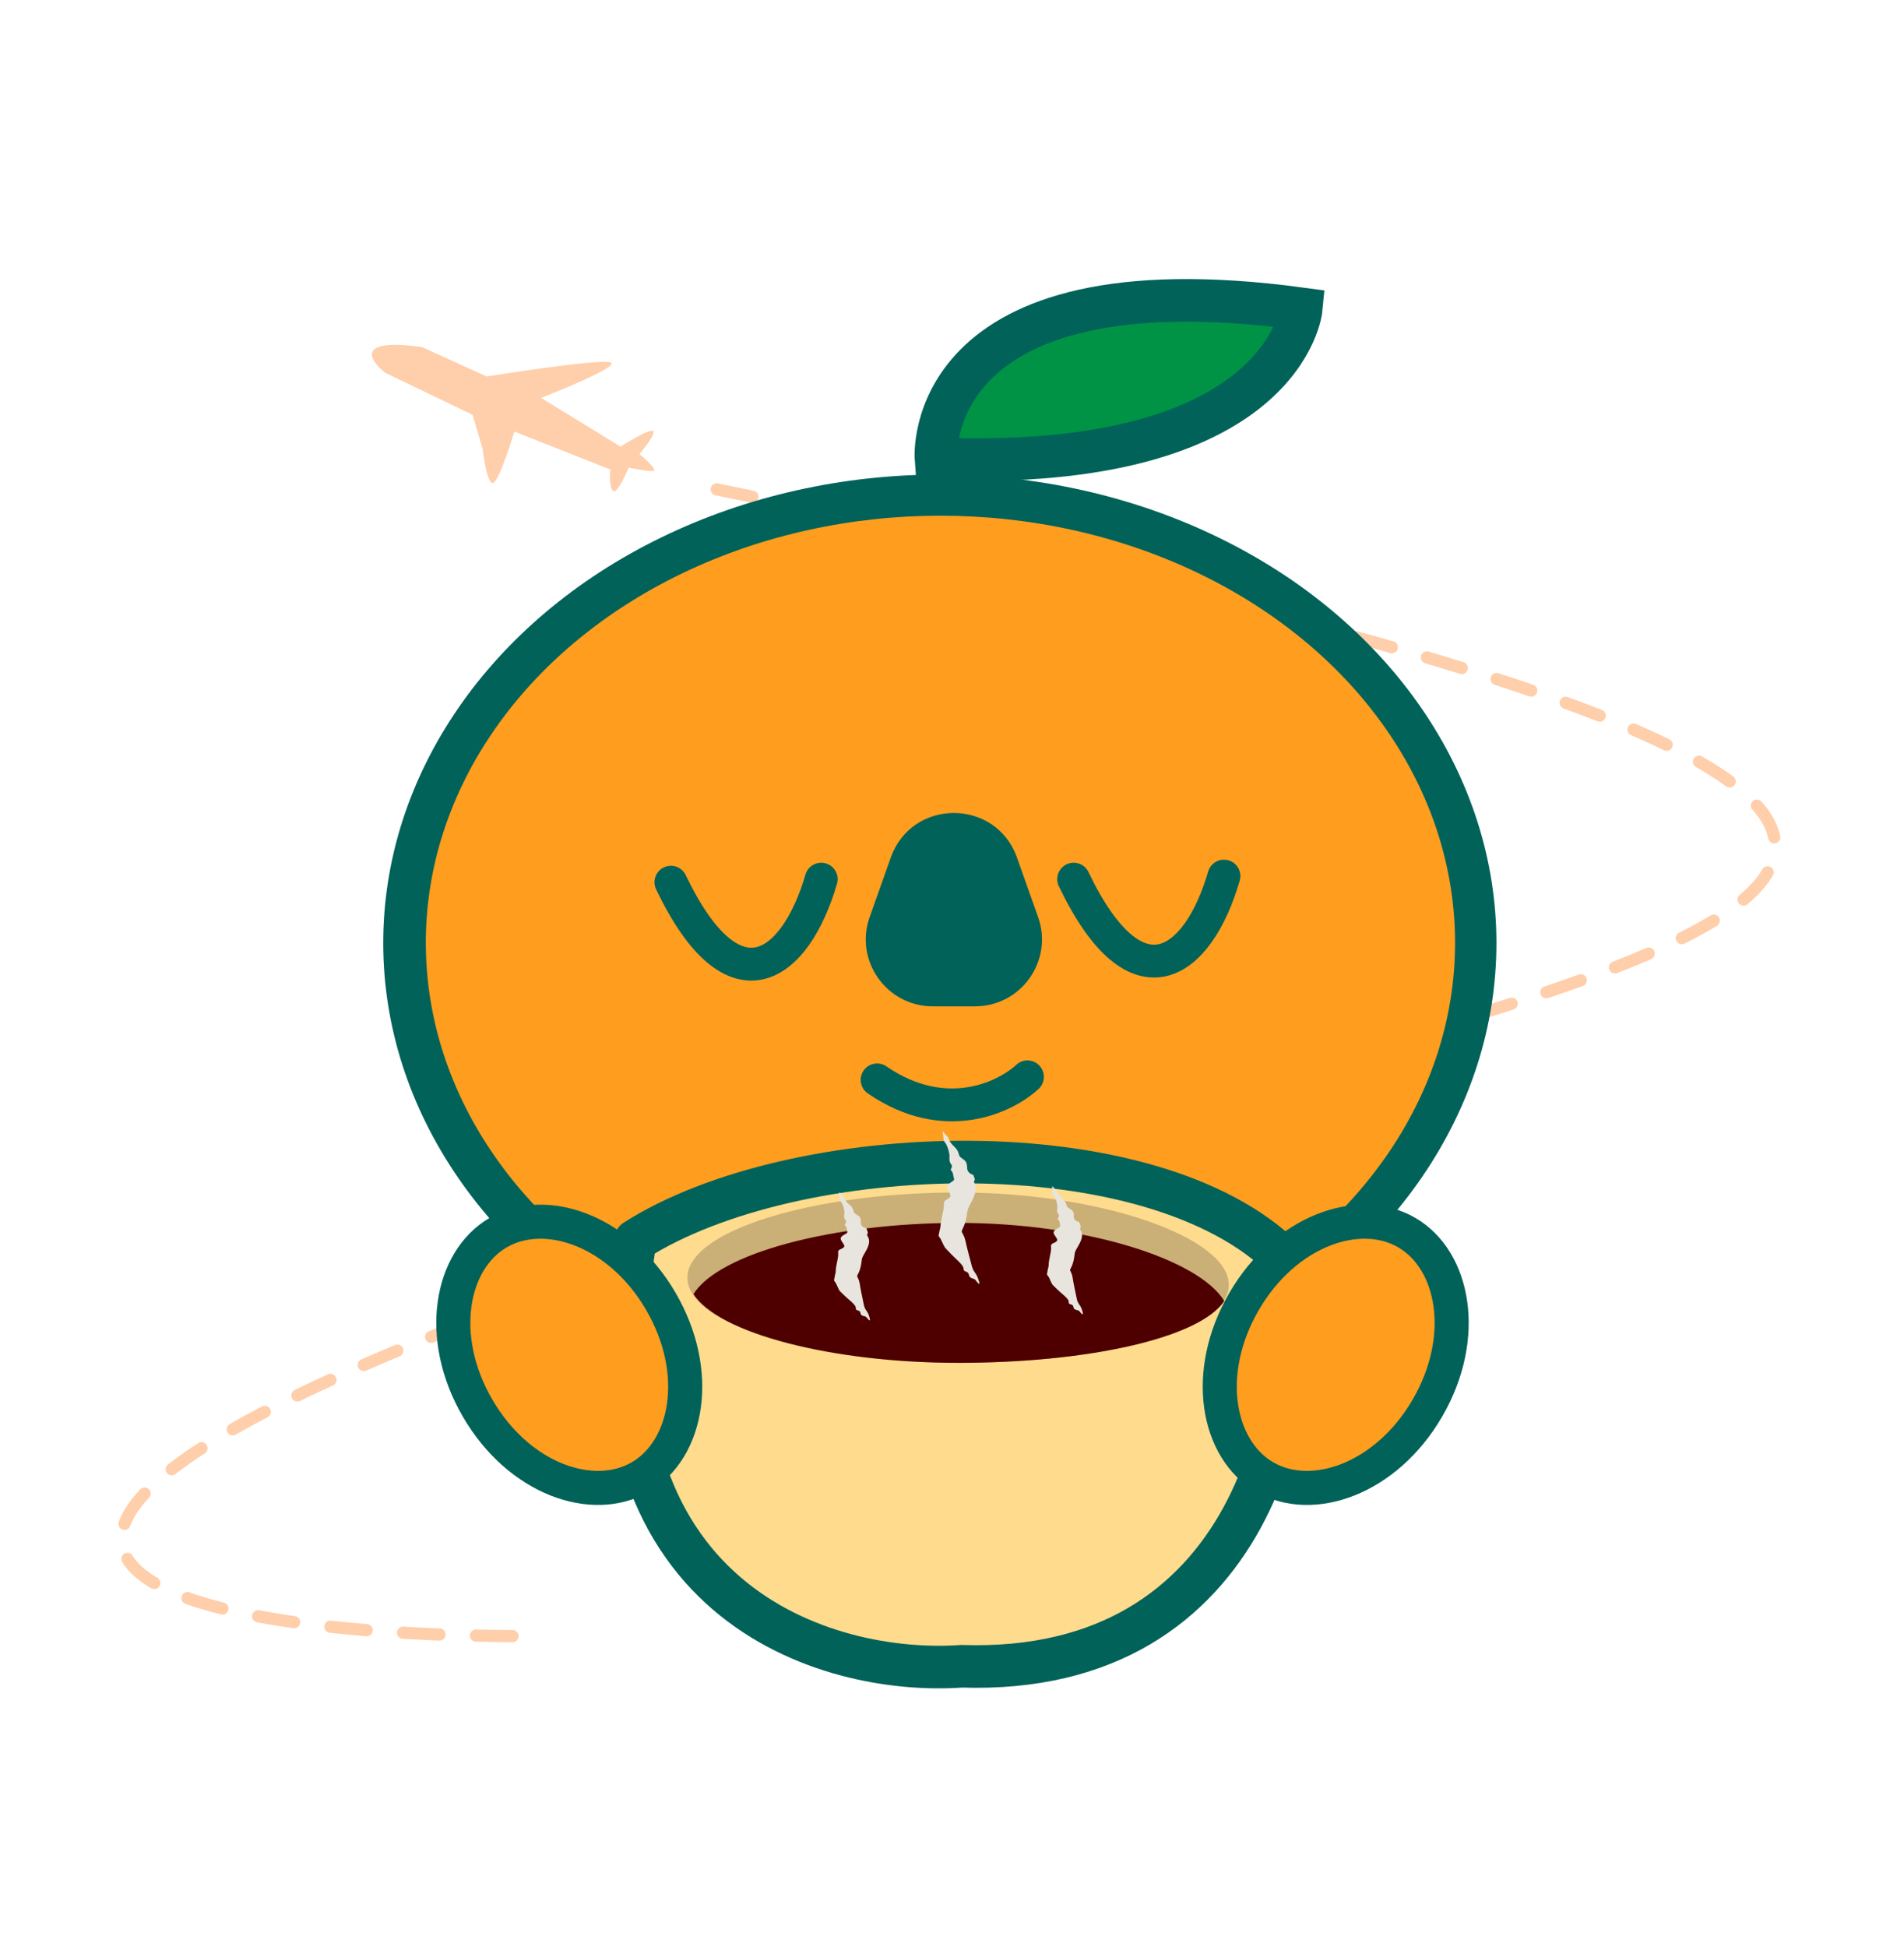 <svg width="313" height="320" viewBox="0 0 313 320" fill="none" xmlns="http://www.w3.org/2000/svg">
<path d="M84.253 268.913C19.086 268.58 -53.147 251.113 179.253 183.913C310.753 150.747 369.253 131.413 115.253 79.913" stroke="#FFCEAA" stroke-width="2" stroke-linecap="round" stroke-dasharray="6 6"/>
<path d="M107.429 70.928C107.245 70.087 102 73.413 102 73.413L88.955 65.395C88.955 65.395 102.238 60.22 100.369 59.567C98.5 58.913 80.001 61.885 80.001 61.885L69.386 57.055C58.339 55.494 60.742 59.213 63.324 61.267L77.698 68.186L79.342 73.786C79.342 73.786 79.973 79.359 80.986 79.386C82 79.413 84.553 70.928 84.553 70.928L100.361 77.181C100.361 77.181 100.014 79.903 100.757 80.658C101.5 81.413 103.342 76.841 103.342 76.841C103.342 76.841 106.674 77.584 107.429 77.382C108.185 77.181 105.103 74.628 105.103 74.628C105.103 74.628 107.614 71.77 107.429 70.928Z" fill="#FFCEAA"/>
<path d="M153.862 75.413C153.862 75.413 151.246 42.286 213.915 50.752C213.915 50.752 211.371 77.676 153.862 75.413Z" fill="#009245" stroke="#006259" stroke-width="7" stroke-miterlimit="10"/>
<ellipse cx="154.5" cy="155" rx="91.5" ry="77" fill="#006259"/>
<ellipse cx="154.6" cy="154.959" rx="84.6" ry="70.2" fill="#FF9D1F"/>
<path d="M146.439 140.945C149.907 131.184 163.71 131.184 167.178 140.945L170.65 150.717C173.195 157.881 167.883 165.405 160.281 165.405H153.337C145.734 165.405 140.422 157.881 142.967 150.717L146.439 140.945Z" fill="#006259"/>
<path d="M168.899 176.992C165.306 180.354 155.336 185.162 144.191 177.495M135 144.5C130.77 159.029 120.64 166.614 110.292 145.003M201.208 143.997C196.978 158.526 186.848 166.111 176.5 144.5" stroke="#006259" stroke-width="5.4" stroke-linecap="round"/>
<path fill-rule="evenodd" clip-rule="evenodd" d="M104.428 203.895C130.548 187.224 189.327 185.144 211.218 207.022C214.987 229.506 206.362 275.471 158.074 273.869C136.181 275.433 94.802 263.627 104.428 203.895Z" fill="#FFDB8D" stroke="#006259" stroke-width="7" stroke-linejoin="round"/>
<path d="M202 211.167C202 218.899 181.18 224 157.459 224C133.738 224 113 217.732 113 210C113 202.268 133.738 196 157.459 196C181.18 196 202 203.435 202 211.167Z" fill="#CAAF77"/>
<path d="M157.598 201C178.46 201 197.076 206.957 201.261 213.841C197.077 220.052 178.46 224 157.598 224C136.713 224 118.143 219.14 114 212.701C118.144 206.033 136.714 201 157.598 201Z" fill="#4E0000"/>
<path d="M105.263 242.763C113.053 238.232 115.452 225.609 108.649 213.913C101.846 202.217 89.688 198.063 81.898 202.594C74.108 207.125 71.708 219.748 78.511 231.444C85.314 243.14 97.473 247.294 105.263 242.763Z" fill="#FF9D1F" stroke="#006259" stroke-width="5.6" stroke-linejoin="round"/>
<path d="M207.897 242.763C200.107 238.232 197.708 225.609 204.511 213.913C211.314 202.217 223.472 198.063 231.262 202.594C239.053 207.125 241.452 219.748 234.649 231.444C227.846 243.14 215.687 247.294 207.897 242.763Z" fill="#FF9D1F" stroke="#006259" stroke-width="5.6" stroke-linejoin="round"/>
<path d="M138.702 205.018C139.147 204.61 137.89 203.875 138.28 203.338C138.661 202.808 139.366 202.888 139.445 202.204L139.524 203.171C139.519 203.163 139.514 203.155 139.509 203.147C139.133 202.541 139.313 201.689 138.97 201.496C138.638 201.298 139.33 200.959 139.024 200.605C138.727 200.247 138.738 199.947 138.804 199.491C138.881 199.03 138.566 197.857 138.233 197.527C137.916 197.189 138.049 196.587 137.984 196.289C137.967 196.194 137.963 196.116 137.965 196.053C137.966 196.027 137.983 196.007 138.004 195.998C138.004 195.998 138.004 195.998 138.004 195.998C138.03 195.987 138.062 195.991 138.078 196.018C138.157 196.146 138.292 196.329 138.524 196.514C138.972 196.852 138.748 197.009 139.181 197.541C139.619 198.071 140.157 198.268 140.325 199.044C140.453 199.838 141.578 199.539 141.517 200.765C141.447 201.555 141.895 201.688 142.439 201.892L142.671 202.607L142.529 202.996C142.701 203.283 142.878 203.607 142.875 204.02C142.88 205.151 141.788 206.297 141.686 206.952C141.675 207.031 141.664 207.114 141.652 207.2C141.571 207.825 141.47 208.609 141.069 209.355C140.887 209.695 140.797 210.095 140.707 210.509L140.519 209.154C140.859 209.689 141.211 210.25 141.313 210.906C141.482 212.002 141.813 213.498 141.955 214.195C142.092 214.896 142.155 215.049 142.533 215.58C142.751 215.885 142.922 216.38 143.003 216.835C143.044 217.064 142.94 217.067 142.777 216.908C142.537 216.675 142.441 216.426 142.212 216.367C141.749 216.254 141.518 216.226 141.45 215.782C141.396 215.33 140.822 215.435 140.718 215.214C140.618 214.991 140.93 214.814 139.952 213.95C138.955 213.097 138.462 212.598 138.116 212.257C137.872 212.022 137.695 211.463 137.436 210.949L137.105 210.472L137.252 209.622C137.329 209.38 137.387 209.133 137.387 208.892C137.384 208.191 137.77 206.949 137.797 206.21C137.8 206.116 137.797 206.03 137.786 205.954C137.688 205.282 138.255 205.426 138.702 205.018Z" fill="#E8E5DE"/>
<path d="M173.702 204.018C174.147 203.61 172.89 202.875 173.28 202.338C173.661 201.808 174.366 201.888 174.445 201.204L174.524 202.171C174.519 202.163 174.514 202.155 174.509 202.147C174.133 201.541 174.313 200.689 173.97 200.496C173.638 200.298 174.33 199.959 174.024 199.605C173.727 199.247 173.738 198.947 173.804 198.491C173.881 198.03 173.566 196.857 173.233 196.527C172.916 196.189 173.049 195.587 172.984 195.289C172.967 195.194 172.963 195.116 172.965 195.053C172.966 195.027 172.983 195.007 173.004 194.998C173.004 194.998 173.004 194.998 173.004 194.998C173.03 194.987 173.062 194.991 173.078 195.018C173.157 195.146 173.292 195.329 173.524 195.514C173.972 195.852 173.748 196.009 174.181 196.541C174.619 197.071 175.157 197.268 175.325 198.044C175.453 198.838 176.578 198.539 176.517 199.765C176.447 200.555 176.895 200.688 177.439 200.892L177.671 201.607L177.529 201.996C177.701 202.283 177.878 202.607 177.875 203.02C177.88 204.151 176.788 205.297 176.686 205.952C176.675 206.031 176.664 206.114 176.652 206.2C176.571 206.825 176.47 207.609 176.069 208.355C175.887 208.695 175.797 209.095 175.707 209.509L175.519 208.154C175.859 208.689 176.211 209.25 176.313 209.906C176.482 211.002 176.813 212.498 176.955 213.195C177.092 213.896 177.155 214.049 177.533 214.58C177.751 214.885 177.922 215.38 178.003 215.835C178.044 216.064 177.94 216.067 177.777 215.908C177.537 215.675 177.441 215.426 177.212 215.367C176.749 215.254 176.518 215.226 176.45 214.782C176.396 214.33 175.822 214.435 175.718 214.214C175.618 213.991 175.93 213.814 174.952 212.95C173.955 212.097 173.462 211.598 173.116 211.257C172.872 211.022 172.695 210.463 172.436 209.949L172.105 209.472L172.252 208.622C172.329 208.38 172.387 208.133 172.387 207.892C172.384 207.191 172.77 205.949 172.797 205.21C172.8 205.116 172.797 205.03 172.786 204.954C172.688 204.282 173.255 204.426 173.702 204.018Z" fill="#E8E5DE"/>
<path d="M156.134 196.807C156.604 196.305 155.368 195.495 155.788 194.843C156.2 194.2 156.91 194.263 157.023 193.454L157.103 194.427C157.097 194.418 157.091 194.408 157.086 194.398C156.652 193.669 156.776 192.693 156.407 192.446C156.05 192.193 156.738 191.846 156.397 191.414C156.064 190.979 156.053 190.631 156.088 190.106C156.133 189.577 155.722 188.194 155.353 187.788C155.001 187.375 155.094 186.685 155.005 186.334C154.981 186.223 154.971 186.132 154.968 186.059C154.967 186.029 154.983 186.008 155.004 185.998C155.004 185.998 155.004 185.998 155.004 185.998C155.03 185.987 155.064 185.994 155.082 186.026C155.173 186.18 155.326 186.402 155.579 186.632C156.065 187.055 155.846 187.222 156.332 187.869C156.823 188.513 157.393 188.779 157.623 189.691C157.814 190.62 158.952 190.35 158.979 191.769C158.966 192.682 159.437 192.866 160.014 193.139L160.253 193.83L160.105 194.252C160.265 194.582 160.428 194.956 160.406 195.444C160.356 196.779 159.195 198.179 159.06 198.957C159.045 199.051 159.03 199.149 159.014 199.251C158.901 199.993 158.761 200.922 158.319 201.819C158.12 202.227 158.009 202.701 157.898 203.191L157.708 201.827C158.113 202.467 158.532 203.139 158.698 203.9C158.971 205.166 159.449 206.902 159.659 207.711C159.864 208.522 159.943 208.703 160.387 209.339C160.642 209.705 160.864 210.285 160.988 210.812C161.051 211.077 160.943 211.072 160.758 210.877C160.486 210.592 160.363 210.299 160.118 210.214C159.623 210.047 159.378 209.996 159.267 209.484C159.171 208.963 158.579 209.038 158.451 208.777C158.326 208.513 158.637 208.336 157.536 207.27C156.416 206.216 155.855 205.606 155.463 205.188C155.185 204.899 154.95 204.243 154.632 203.632L154.289 203.128L154.446 202.297C154.534 202.011 154.604 201.719 154.616 201.437C154.647 200.61 155.097 199.126 155.161 198.254C155.168 198.142 155.169 198.041 155.161 197.951C155.095 197.163 155.662 197.308 156.134 196.807Z" fill="#E8E5DE"/>
</svg>

